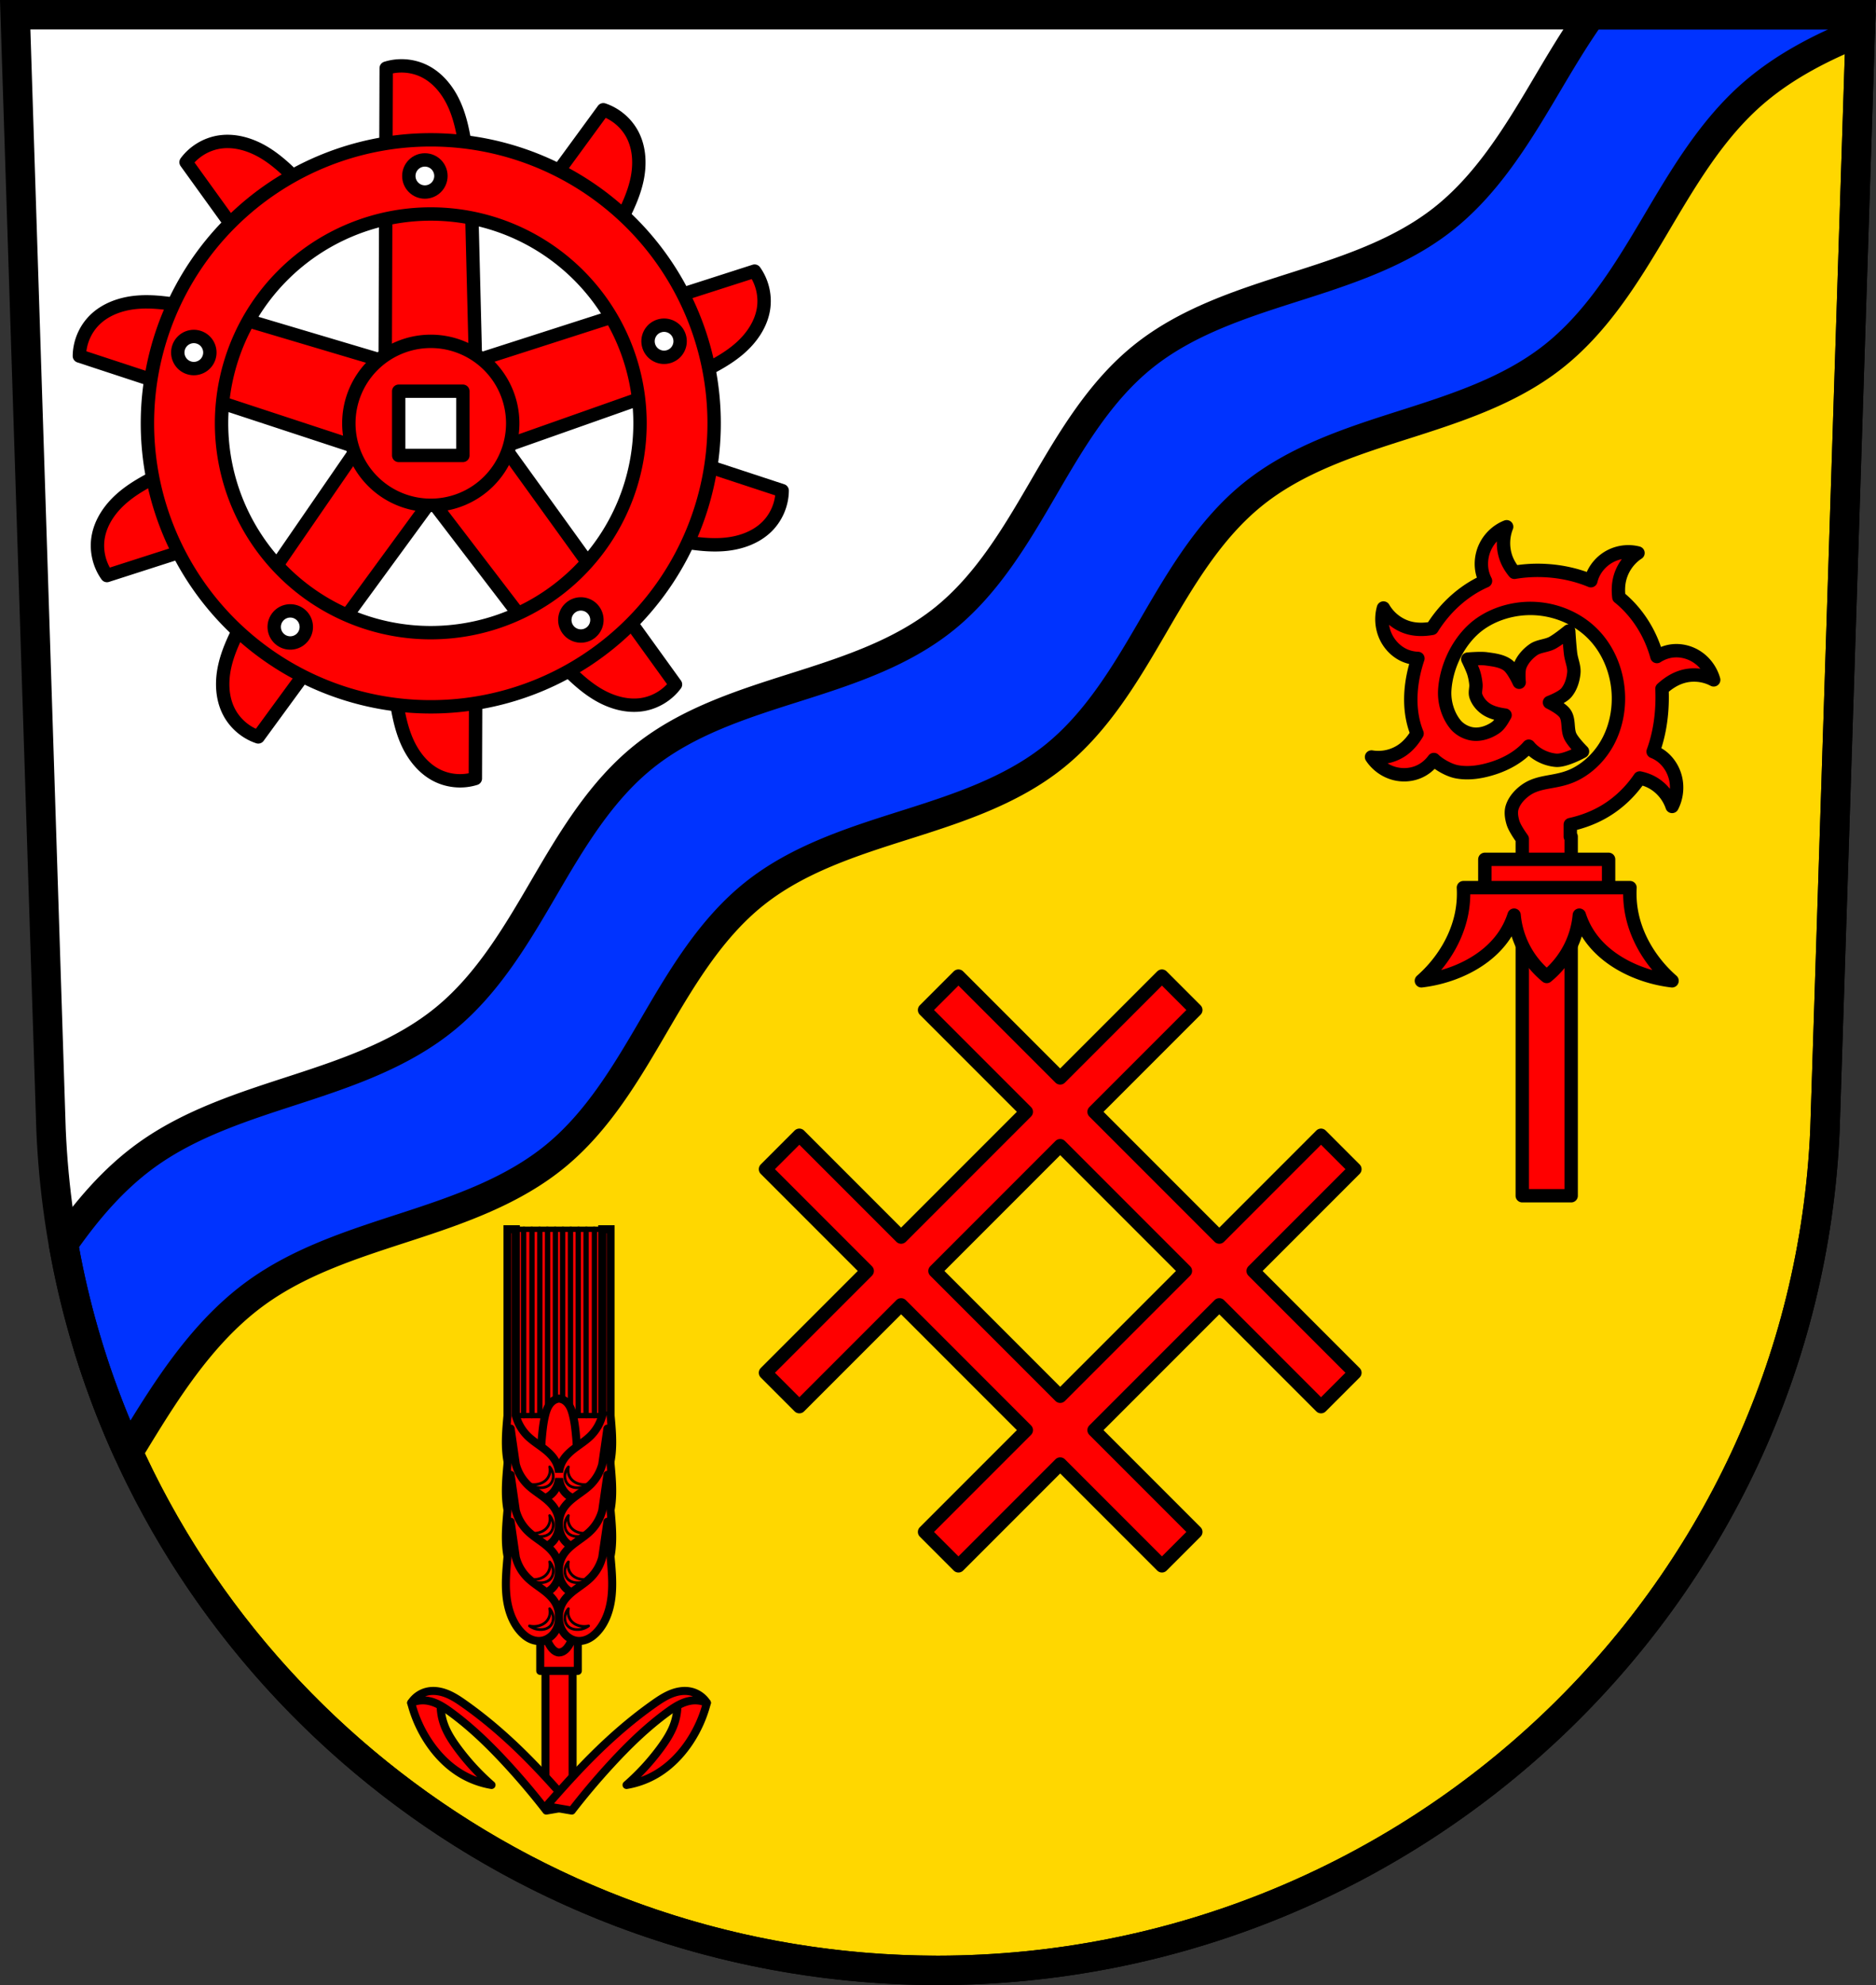 <svg xmlns="http://www.w3.org/2000/svg" width="748.09" height="791.22" viewBox="0 0 701.334 741.769"><rect x="0" y="0" width="701.334" height="741.769" fill="#333333" stroke="none"/><g transform="translate(-7.447 -52.906)"><path style="fill:#fff;fill-rule:evenodd;stroke:none;stroke-width:11;stroke-opacity:1" d="m13.126 58.406 13.398 416.625c7.415 175.25 153.92 314.046 331.59 314.144 177.51-.215 324.069-139.061 331.589-314.144l13.398-416.625h-344.98z"/><path style="fill:gold;fill-rule:evenodd;stroke:#000;stroke-width:11;stroke-linecap:butt;stroke-linejoin:round;stroke-opacity:1;stroke-miterlimit:4;stroke-dasharray:none;fill-opacity:1" d="M669.172 5.5 33.037 503.484C74.482 638.456 201.595 736.187 350.666 736.27c177.51-.215 324.07-139.062 331.59-314.145L695.654 5.5h-26.482z" transform="translate(7.447 52.906)"/><path style="fill:#03f;fill-rule:evenodd;stroke:#000;stroke-width:11;stroke-linecap:butt;stroke-linejoin:round;stroke-miterlimit:4;stroke-dasharray:none;stroke-opacity:1;fill-opacity:1" d="M594.8 5.5c-6.426 9.047-12.092 18.736-17.753 28.285-10.514 17.735-21.656 35.71-37.916 48.387-16.268 12.682-36.415 19.1-56.07 25.357-19.655 6.258-39.774 12.855-55.832 25.801-16.061 12.948-26.776 31.21-37.149 49.043-10.373 17.833-21.122 36.08-37.225 48.977-16.102 12.896-36.26 19.396-55.927 25.623-19.668 6.226-39.83 12.691-55.975 25.535-16.142 12.842-26.974 31.035-37.375 48.847-10.4 17.813-21.065 36.07-36.996 49.174-15.923 13.097-35.898 20.043-55.502 26.428-19.604 6.385-39.69 12.653-56.4 24.73-12.31 8.897-22.216 20.553-30.96 33.057a322.29 322.29 0 0 0 24.218 77.963c2.634-4.32 5.258-8.646 7.94-12.926 10.951-17.471 23.243-34.632 39.954-46.71 16.71-12.078 36.795-18.345 56.398-24.73 19.604-6.384 39.58-13.332 55.502-26.429 15.93-13.103 26.596-31.36 36.997-49.174 10.4-17.813 21.234-36.004 37.376-48.845 16.145-12.844 36.307-19.31 55.975-25.536 19.668-6.226 39.825-12.727 55.928-25.623 16.103-12.896 26.85-31.146 37.222-48.978 10.374-17.833 21.088-36.095 37.149-49.043 16.058-12.946 36.179-19.543 55.834-25.8 19.655-6.259 39.8-12.676 56.068-25.358 16.26-12.677 27.405-30.652 37.918-48.387 10.514-17.735 21.019-35.966 36.455-49.633 11.848-10.489 26.047-17.779 40.797-23.709l.203-6.326H594.801z" transform="translate(7.447 52.906)"/><path style="fill:none;fill-rule:evenodd;stroke:#000;stroke-width:11;stroke-opacity:1" d="m13.126 58.406 13.398 416.625c7.415 175.25 153.92 314.046 331.59 314.144 177.51-.215 324.069-139.061 331.589-314.144l13.398-416.625h-344.98z"/><path style="opacity:1;fill:red;fill-opacity:1;fill-rule:nonzero;stroke:#000;stroke-width:5;stroke-linecap:round;stroke-linejoin:round;stroke-miterlimit:4;stroke-dasharray:none;stroke-dashoffset:0;stroke-opacity:1" d="m441.832 417.649-38.04 38.04-38.04-38.04-12.664 12.664 38.04 38.04-46.811 46.811-38.04-38.04-12.665 12.665 38.04 38.04-38.04 38.04 12.665 12.664 38.04-38.04 46.811 46.812-38.04 38.04 12.664 12.664 38.04-38.04 38.04 38.039 12.664-12.665-38.04-38.038 46.812-46.812 38.039 38.04 12.664-12.665-38.039-38.04 38.04-38.04-12.664-12.664-38.04 38.04-46.811-46.81 38.04-38.04-12.665-12.665zm-38.04 63.369 46.812 46.81-46.812 46.812-46.81-46.811 46.81-46.811z"/><path style="fill:red;fill-opacity:1;fill-rule:evenodd;stroke:#000;stroke-width:5;stroke-linecap:round;stroke-linejoin:round;stroke-miterlimit:4;stroke-dasharray:none;stroke-opacity:1" d="M157.314 77.514a19.038 19.038 0 0 0-5.488.867l-.4 117.668 6.032 1.065a18.79 19.742 0 0 1 11.59-4.21 18.79 19.742 0 0 1 15.79 9.042l.722.127-1.606-64.256c-.245-9.81-.928-19.616-2.41-29.317-.856-5.604-1.901-11.244-4.207-16.423-2.306-5.18-6.001-9.917-11.053-12.49-2.761-1.408-5.872-2.109-8.97-2.073zM153.661 297.504c.392 5.413.96 10.81 1.78 16.176.856 5.604 1.901 11.247 4.207 16.426 2.306 5.179 6.001 9.916 11.053 12.49 4.418 2.252 9.728 2.694 14.458 1.205l.159-46.297H153.66zM92.574 105.756a19.732 19.732 0 0 0-3.163.24c-4.898.776-9.452 3.537-12.404 7.522l24.332 33.736 12.363-12.804 12.954-5.534a197.032 197.032 0 0 0-7.903-8.496c-3.986-4.03-8.147-7.981-13.056-10.816-3.99-2.303-8.55-3.831-13.123-3.848zM191.142 213.229l-3.438 1.676a18.79 19.742 0 0 1-18.656 17.482 18.79 19.742 0 0 1-7.178-1.504l37.18 48.576c5.965 7.793 12.28 15.326 19.18 22.303 3.986 4.031 8.149 7.98 13.058 10.815 4.91 2.834 10.684 4.495 16.284 3.609 4.898-.776 9.454-3.538 12.406-7.524l-68.836-95.433z"/><path style="fill:red;fill-opacity:1;fill-rule:evenodd;stroke:#000;stroke-width:5;stroke-linecap:round;stroke-linejoin:round;stroke-miterlimit:4;stroke-dasharray:none;stroke-opacity:1" d="M62.269 165.696a40.207 40.207 0 0 0-4.236.21c-5.639.593-11.285 2.646-15.293 6.655-3.507 3.507-5.569 8.42-5.614 13.379l111.787 36.736 2.215-4.164a18.79 19.742 0 0 1-.87-5.865 18.79 19.742 0 0 1 14.155-19.115l.776-1.46-61.608-18.326c-9.406-2.797-18.942-5.177-28.627-6.765-4.195-.688-8.444-1.282-12.685-1.285zM255.917 221.801l-4.097 24.725a26.428 26.428 0 0 1-1.727 6.32 197.99 197.99 0 0 0 11.938 2.356c5.594.917 11.283 1.665 16.921 1.072 5.639-.593 11.285-2.646 15.293-6.654 3.507-3.507 5.568-8.418 5.614-13.377L255.917 221.8z"/><path style="fill:red;fill-opacity:1;fill-rule:evenodd;stroke:#000;stroke-width:5;stroke-linecap:round;stroke-linejoin:round;stroke-miterlimit:4;stroke-dasharray:none;stroke-opacity:1" d="m149.384 208.356-36.463 52.933c-5.567 8.082-10.777 16.417-15.28 25.137-2.6 5.038-5.071 10.214-6.25 15.76-1.177 5.545-.97 11.552 1.604 16.603 2.252 4.42 6.288 7.896 10.99 9.471l69.477-94.969-1.164-1.205a18.79 19.742 0 0 1-3.25.301 18.79 19.742 0 0 1-18.79-19.74 18.79 19.742 0 0 1 .259-3.12l-1.133-1.171zM233 93.922l-27.141 37.098 25.568 18.629c2.809-4.533 5.47-9.154 7.916-13.893 2.601-5.037 5.07-10.216 6.248-15.761 1.178-5.546.97-11.551-1.603-16.602-2.252-4.419-6.286-7.896-10.989-9.47zM76.464 225.912a195.327 195.327 0 0 0-9.572 4.481c-5.065 2.546-10.108 5.284-14.32 9.078-4.213 3.794-7.575 8.774-8.461 14.373-.776 4.899.445 10.083 3.324 14.121l37.783-12.138-7.744-16.78-1.01-13.135zM289.55 154.215 177.52 190.21l.737 5.24a18.79 19.742 0 0 1 9.582 17.198 18.79 19.742 0 0 1-3.256 11.098l58.373-20.602c9.254-3.266 18.37-6.946 27.137-11.354 5.065-2.546 10.106-5.284 14.318-9.078 4.213-3.794 7.577-8.773 8.463-14.373.776-4.898-.445-10.084-3.324-14.123z"/><ellipse style="opacity:1;fill:none;fill-opacity:1;fill-rule:nonzero;stroke:#000;stroke-width:5;stroke-linecap:round;stroke-linejoin:round;stroke-miterlimit:4;stroke-dasharray:none;stroke-dashoffset:0;stroke-opacity:1" cx="169.048" cy="212.646" rx="18.79" ry="19.742"/><path style="opacity:1;fill:red;fill-opacity:1;fill-rule:nonzero;stroke:#000;stroke-width:5;stroke-linecap:round;stroke-linejoin:round;stroke-miterlimit:4;stroke-dasharray:none;stroke-dashoffset:0;stroke-opacity:1" d="M168.492 317.022a105.932 105.932 0 0 0 105.932-105.931 105.932 105.932 0 0 0-105.932-105.932A105.932 105.932 0 0 0 62.561 211.091a105.932 105.932 0 0 0 105.931 105.931zm0-27.71a78.222 78.222 0 0 1-78.22-78.221 78.222 78.222 0 0 1 78.22-78.223 78.222 78.222 0 0 1 78.223 78.223 78.222 78.222 0 0 1-78.223 78.22zm0-47.588a30.632 30.632 0 0 0 30.633-30.633 30.632 30.632 0 0 0-30.633-30.633 30.632 30.632 0 0 0-30.632 30.633 30.632 30.632 0 0 0 30.632 30.633zm11.993-18.641H156.5v-23.984h23.985v23.984z"/><circle r="6" cy="118.664" cx="166.285" style="opacity:1;fill:#fff;fill-opacity:1;fill-rule:nonzero;stroke:#000;stroke-width:5;stroke-linecap:round;stroke-linejoin:round;stroke-miterlimit:4;stroke-dasharray:none;stroke-dashoffset:0;stroke-opacity:1"/><circle style="opacity:1;fill:#fff;fill-opacity:1;fill-rule:nonzero;stroke:#000;stroke-width:5;stroke-linecap:round;stroke-linejoin:round;stroke-miterlimit:4;stroke-dasharray:none;stroke-dashoffset:0;stroke-opacity:1" cx="-14.454" cy="-362.239" r="6" transform="rotate(144.002)"/><circle r="6" cy="133.042" cx="-150.912" style="opacity:1;fill:#fff;fill-opacity:1;fill-rule:nonzero;stroke:#000;stroke-width:5;stroke-linecap:round;stroke-linejoin:round;stroke-miterlimit:4;stroke-dasharray:none;stroke-dashoffset:0;stroke-opacity:1" transform="rotate(-72.003)"/><circle r="6" cy="-164.199" cx="-262.587" style="opacity:1;fill:#fff;fill-opacity:1;fill-rule:nonzero;stroke:#000;stroke-width:5;stroke-linecap:round;stroke-linejoin:round;stroke-miterlimit:4;stroke-dasharray:none;stroke-dashoffset:0;stroke-opacity:1" transform="rotate(-144.007)"/><circle style="opacity:1;fill:#fff;fill-opacity:1;fill-rule:nonzero;stroke:#000;stroke-width:5;stroke-linecap:round;stroke-linejoin:round;stroke-miterlimit:4;stroke-dasharray:none;stroke-dashoffset:0;stroke-opacity:1" cx="250.63" cy="-187.41" r="6" transform="rotate(71.993)"/><path style="fill:red;stroke:#000;stroke-width:5;stroke-linecap:round;stroke-linejoin:round;stroke-miterlimit:4;stroke-dasharray:none;fill-opacity:1" d="m563.254 196.836-.01.004c-3.418 1.34-6.314 4.025-7.941 7.369-1.327 2.73-1.81 5.892-1.295 8.893.239 1.388.7 2.729 1.342 3.976-.895.396-1.77.812-2.637 1.272-5.66 2.998-10.614 7.32-14.559 12.43a49.893 49.893 0 0 0-2.79 4.02c-2.806.497-5.699.557-8.45-.157-4.033-1.048-7.611-3.79-9.717-7.448-1.027 3.584-.67 7.56.957 10.905 1.328 2.728 3.498 5.024 6.153 6.425 1.78.938 3.768 1.438 5.77 1.51a54.087 54.087 0 0 0-1.374 4.791c-1.495 6.37-1.834 13.121-.201 19.453a30.78 30.78 0 0 0 1.266 3.819c-1.37 2.29-3.058 4.374-5.182 5.94-3.37 2.484-7.737 3.522-11.844 2.827 2.045 3.098 5.256 5.37 8.82 6.239 2.908.708 6.037.49 8.792-.692 2.26-.97 4.238-2.592 5.69-4.603 1.52 1.566 5.336 3.933 8.47 4.554 4.65.922 9.635.033 14.14-1.46 4.401-1.46 8.71-3.818 12-7.135.301-.304.583-.62.864-.942 2.414 3 6.393 4.941 10.177 5.264 3.465.295 9.916-3.3 9.916-3.3s-3.493-3.468-4.55-5.657c-1.252-2.593-.345-6.055-1.928-8.453-1.336-2.024-5.86-4.211-5.86-4.211s4.705-1.767 6.278-3.614c1.706-2.004 2.563-4.764 2.822-7.402.234-2.39-.901-4.716-1.203-7.1-.36-2.835-.711-8.546-.711-8.546s-3.934 3.236-6.168 4.416c-2.225 1.174-5.04 1.114-7.094 2.576-2.118 1.508-4.01 3.626-4.95 6.078-.725 1.887-.31 6.064-.31 6.064s-2.198-4.865-4.24-6.379c-2.243-1.662-5.254-1.994-8.004-2.373-2.303-.317-6.968.11-6.968.11s1.67 3.365 2.22 5.154c.421 1.368.681 2.784.817 4.211.14 1.47-.471 3.036 0 4.432.624 1.85 1.964 3.501 3.531 4.634 2.06 1.49 4.687 2.09 7.187 2.467.056.008.128.01.186.016-.982 1.735-1.995 3.614-3.625 4.728-2.364 1.617-5.387 2.661-8.219 2.358-2.508-.269-5.09-1.612-6.709-3.582-2.834-3.449-4.283-8.38-3.994-12.87.527-8.17 4.375-16.631 10.225-22.247 5.293-5.084 12.865-7.879 20.277-8.22 9.248-.424 18.709 3.078 25.184 9.821 5.835 6.079 9.062 14.552 9.238 23.051.118 5.723-1.105 11.502-3.732 16.56-2.628 5.059-6.672 9.371-11.612 12.098-7.228 3.994-13.651 2.393-19.2 6.254-2.265 1.575-4.34 3.848-5.183 6.506-.577 1.823-.238 3.902.309 5.734.603 2.017 2.745 5.072 3.469 6.073V446.81H587.373V312.623h-.326v-4.496c4.629-1.01 9.105-2.705 13.17-5.168 5.07-3.072 9.445-7.308 12.8-12.256 1.39.299 2.743.737 4.026 1.367 3.75 1.844 6.716 5.259 8.066 9.27 1.704-3.306 2.147-7.266 1.203-10.873-.769-2.943-2.45-5.648-4.78-7.557a13.28 13.28 0 0 0-3.518-2.058c2.208-6.039 3.244-12.535 3.363-18.997.027-1.485.01-2.976-.063-4.462 2.12-1.934 4.522-3.537 7.22-4.414 3.962-1.292 8.43-.896 12.12 1.068-.992-3.593-3.351-6.78-6.474-8.736-2.547-1.596-5.594-2.37-8.575-2.122-2.19.183-4.315.939-6.17 2.137a46.583 46.583 0 0 0-1.603-4.793c-2.638-6.66-6.893-12.664-12.38-17.174-.082-.067-.167-.123-.249-.19-.255-2.126-.243-4.271.201-6.362.879-4.146 3.443-7.889 6.953-10.166a14.455 14.455 0 0 0-3.408-.455 14.654 14.654 0 0 0-7.248 1.806c-2.627 1.452-4.816 3.75-6.092 6.504-.37.8-.656 1.642-.865 2.5-5.126-2.134-10.645-3.363-16.178-3.74a54.838 54.838 0 0 0-3.33-.127c-3.04-.022-6.09.215-9.084.725-1.152-1.406-2.135-2.935-2.838-4.622-1.625-3.904-1.641-8.473-.06-12.396z" transform="translate(7.447 52.906)"/><path style="opacity:1;fill:red;fill-opacity:1;fill-rule:nonzero;stroke:#000;stroke-width:5;stroke-linecap:round;stroke-linejoin:round;stroke-miterlimit:4;stroke-dasharray:none;stroke-dashoffset:0;stroke-opacity:1" d="M562.547 374.015h46.267v12.778h-46.267z"/><path style="fill:red;fill-rule:evenodd;stroke:#000;stroke-width:5;stroke-linecap:round;stroke-linejoin:round;stroke-miterlimit:4;stroke-dasharray:none;stroke-opacity:1;fill-opacity:1" d="M554.54 384.59a38.6 38.6 0 0 1-.734 9.988c-1.237 5.99-3.905 11.644-7.49 16.598a49.694 49.694 0 0 1-7.49 8.225 51.37 51.37 0 0 0 13.953-3.672c6.814-2.869 13.106-7.348 17.185-13.514a29.88 29.88 0 0 0 3.524-7.344 33.57 33.57 0 0 0 3.379 11.897 33.606 33.606 0 0 0 8.812 11.017 33.606 33.606 0 0 0 8.813-11.017 33.57 33.57 0 0 0 3.379-11.897 29.886 29.886 0 0 0 3.525 7.344c4.08 6.166 10.37 10.645 17.184 13.514a51.384 51.384 0 0 0 13.955 3.672 49.706 49.706 0 0 1-7.492-8.225c-3.586-4.954-6.254-10.609-7.49-16.598a38.6 38.6 0 0 1-.735-9.988h-62.277z"/><path style="opacity:1;fill:red;fill-opacity:1;fill-rule:nonzero;stroke:#000;stroke-width:3;stroke-linecap:round;stroke-linejoin:round;stroke-miterlimit:4;stroke-dasharray:none;stroke-dashoffset:0;stroke-opacity:1" d="M211.369 676.698h10.143v46.77h-10.143z"/><path d="M197.892 567.629h37.099v32.433h-37.099zM209.415 666.08h14.05v11.193h-14.05z" style="fill:red;stroke:#000;stroke-width:3;stroke-linecap:round;stroke-linejoin:round;fill-opacity:1"/><rect ry="14.387" style="fill:red;stroke:#000;stroke-width:3;stroke-linecap:round;stroke-linejoin:round;fill-opacity:1" rx="14.387" y="594.543" x="210.034" height="75.833" width="12.807"/><path style="fill:red;stroke:#000;stroke-width:2;stroke-linecap:round;stroke-linejoin:round;stroke-miterlimit:4;stroke-dasharray:none;fill-opacity:1" d="M200.287 512.234h3.124v69.633h-3.124zM229.462 512.234h3.125v69.633h-3.125zM214.877 512.234H218v69.633h-3.124z"/><path style="fill:red;stroke:#000;stroke-width:2;stroke-linecap:round;stroke-linejoin:round;stroke-miterlimit:4;stroke-dasharray:none;fill-opacity:1" d="M211.957 512.234h3.125v69.633h-3.125zM217.792 512.234h3.125v69.633h-3.125z"/><path style="fill:red;stroke:#000;stroke-width:2;stroke-linecap:round;stroke-linejoin:round;stroke-miterlimit:4;stroke-dasharray:none;fill-opacity:1" d="M209.042 512.234h3.124v69.633h-3.124zM220.712 512.234h3.125v69.633h-3.125z"/><path style="fill:red;stroke:#000;stroke-width:2;stroke-linecap:round;stroke-linejoin:round;stroke-miterlimit:4;stroke-dasharray:none;fill-opacity:1" d="M206.122 512.234h3.124v69.633h-3.124zM223.627 512.234h3.125v69.633h-3.125z"/><path style="fill:red;stroke:#000;stroke-width:2;stroke-linecap:round;stroke-linejoin:round;stroke-miterlimit:4;stroke-dasharray:none;fill-opacity:1" d="M203.206 512.234h3.125v69.633h-3.125zM226.547 512.234h3.125v69.633h-3.125z"/><path style="fill:red;fill-rule:evenodd;stroke:#000;stroke-width:3;fill-opacity:1" d="M216.44 575.515c-.616.06-1.218.25-1.761.552-.959.533-1.71 1.405-2.248 2.38-.538.974-.875 2.052-1.148 3.138-.696 2.766-.993 5.618-1.252 8.461-.196 2.15-.366 4.353.179 6.44a9.61 9.61 0 0 0 2.715 4.56 9.349 9.349 0 0 0 3.515 2.068 9.356 9.356 0 0 0 3.514-2.068 9.613 9.613 0 0 0 2.715-4.56c.546-2.085.375-4.289.18-6.44-.26-2.843-.557-5.696-1.253-8.461-.273-1.085-.61-2.163-1.148-3.138-.538-.975-1.29-1.846-2.248-2.38a4.546 4.546 0 0 0-1.76-.552z"/><path style="fill:red;stroke:#000;stroke-width:3;stroke-linecap:round;fill-opacity:1" d="M197.162 512.234v69.633c-.429 4.77-.87 9.578-.381 14.343.488 4.765 1.993 9.558 5.091 13.134.963 1.111 2.078 2.099 3.36 2.788 1.282.69 2.74 1.072 4.182.958 1.858-.146 3.616-1.124 4.853-2.558 1.236-1.434 1.963-3.297 2.168-5.202l.004-.044c.001.014.001.03.003.044.206 1.905.933 3.769 2.17 5.202 1.236 1.434 2.994 2.412 4.852 2.558 1.442.114 2.9-.268 4.182-.958 1.282-.69 2.397-1.677 3.36-2.788 3.099-3.576 4.603-8.37 5.091-13.134.489-4.764.048-9.572-.381-14.343v-69.633h-3.125v69.633a16.666 16.666 0 0 1-4.184 7.405c-1.69 1.725-3.727 3.037-5.659 4.469-1.932 1.432-3.812 3.044-5.005 5.164a10.727 10.727 0 0 0-1.302 4.208 10.718 10.718 0 0 0-1.303-4.208c-1.193-2.12-3.073-3.732-5.005-5.164-1.931-1.432-3.968-2.744-5.658-4.469a16.678 16.678 0 0 1-4.185-7.405v-69.633h-3.125z"/><path d="M212.927 601.046a5.265 5.265 0 0 1-.08 2.77 5.11 5.11 0 0 1-1.48 2.313c-.636.566-1.406.958-2.211 1.204a7.313 7.313 0 0 1-3.771.135 7.032 7.032 0 0 0 4.81 1.337c1.046-.101 2.098-.463 2.862-1.204a4 4 0 0 0 1.027-1.724 4.833 4.833 0 0 0 .144-2.022 5.266 5.266 0 0 0-1.3-2.81zm7.028 0a5.265 5.265 0 0 0-1.3 2.81 4.833 4.833 0 0 0 .143 2.023 4.002 4.002 0 0 0 1.026 1.724c.764.74 1.816 1.102 2.861 1.204a7.036 7.036 0 0 0 4.812-1.338 7.313 7.313 0 0 1-3.77-.134c-.806-.247-1.576-.638-2.212-1.204a5.135 5.135 0 0 1-1.48-2.312 5.264 5.264 0 0 1-.08-2.771z" style="fill-rule:evenodd;stroke:#000;stroke-width:1;stroke-linejoin:round;fill:red;fill-opacity:1"/><path style="fill:red;fill-rule:evenodd;stroke:#000;stroke-width:3;stroke-linejoin:round;fill-opacity:1" d="M200.287 600.062a16.665 16.665 0 0 0 4.184 7.405c1.69 1.725 3.727 3.036 5.659 4.468 1.932 1.433 3.812 3.045 5.004 5.165 1.083 1.925 1.539 4.212 1.3 6.42-.205 1.906-.932 3.769-2.169 5.202-1.237 1.434-2.995 2.412-4.853 2.559-1.442.114-2.9-.269-4.181-.959-1.283-.69-2.398-1.677-3.36-2.788-3.1-3.576-4.604-8.369-5.092-13.133-.488-4.765-.047-9.573.382-14.344l1.199-13.33 1.927 13.33z"/><path style="fill-rule:evenodd;stroke:#000;stroke-width:1;stroke-linejoin:round;fill:red;fill-opacity:1" d="M205.383 625.666c1.24.286 2.553.24 3.771-.134.805-.247 1.575-.639 2.211-1.204a5.134 5.134 0 0 0 1.48-2.312 5.26 5.26 0 0 0 .08-2.771 5.262 5.262 0 0 1 1.301 2.81c.091.675.05 1.37-.144 2.022a4.002 4.002 0 0 1-1.026 1.724c-.763.74-1.816 1.102-2.861 1.204a7.035 7.035 0 0 1-4.812-1.339z"/><path style="fill:red;fill-rule:evenodd;stroke:#000;stroke-width:3;stroke-linejoin:round;fill-opacity:1" d="M232.591 600.062a16.665 16.665 0 0 1-4.184 7.405c-1.69 1.725-3.727 3.036-5.659 4.468-1.931 1.433-3.812 3.045-5.004 5.165-1.083 1.925-1.539 4.212-1.3 6.42.205 1.906.932 3.769 2.169 5.202 1.237 1.434 2.995 2.412 4.853 2.559 1.442.114 2.9-.269 4.181-.959 1.283-.69 2.398-1.677 3.36-2.788 3.1-3.576 4.604-8.369 5.092-13.133.488-4.765.047-9.573-.382-14.344l-1.199-13.33-1.927 13.33z"/><path style="fill-rule:evenodd;stroke:#000;stroke-width:1;stroke-linejoin:round;fill:red;fill-opacity:1" d="M227.495 625.666a7.313 7.313 0 0 1-3.771-.134c-.805-.247-1.575-.639-2.21-1.204a5.134 5.134 0 0 1-1.48-2.312 5.26 5.26 0 0 1-.081-2.771 5.262 5.262 0 0 0-1.301 2.81 4.832 4.832 0 0 0 .144 2.022 4.002 4.002 0 0 0 1.026 1.724c.764.74 1.816 1.102 2.861 1.204a7.035 7.035 0 0 0 4.812-1.339z"/><path style="fill:red;fill-rule:evenodd;stroke:#000;stroke-width:3;stroke-linejoin:round;fill-opacity:1" d="M200.287 617.34a16.665 16.665 0 0 0 4.184 7.405c1.69 1.726 3.727 3.037 5.659 4.47 1.932 1.431 3.812 3.044 5.004 5.164 1.083 1.924 1.539 4.211 1.3 6.42-.205 1.905-.932 3.768-2.169 5.202-1.237 1.434-2.995 2.412-4.853 2.559-1.442.113-2.9-.27-4.181-.959-1.283-.69-2.398-1.677-3.36-2.788-3.1-3.576-4.604-8.369-5.092-13.134-.488-4.764-.047-9.572.382-14.343l1.199-13.331 1.927 13.331z"/><path style="fill:red;fill-rule:evenodd;stroke:#000;stroke-width:3;stroke-linejoin:round;fill-opacity:1" d="M232.591 617.34a16.665 16.665 0 0 1-4.184 7.405c-1.69 1.726-3.727 3.037-5.659 4.47-1.931 1.431-3.812 3.044-5.004 5.164-1.083 1.924-1.539 4.211-1.3 6.42.205 1.905.932 3.768 2.169 5.202 1.237 1.434 2.995 2.412 4.853 2.559 1.442.113 2.9-.27 4.181-.959 1.283-.69 2.398-1.677 3.36-2.788 3.1-3.576 4.604-8.369 5.092-13.134.488-4.764.047-9.572-.382-14.343l-1.199-13.331-1.927 13.331zM200.287 634.857a16.665 16.665 0 0 0 4.184 7.405c1.69 1.725 3.727 3.037 5.659 4.47 1.932 1.431 3.812 3.044 5.004 5.163 1.083 1.925 1.539 4.212 1.3 6.421-.205 1.905-.932 3.768-2.169 5.202-1.237 1.434-2.995 2.412-4.853 2.559-1.442.113-2.9-.27-4.181-.959-1.283-.69-2.398-1.677-3.36-2.788-3.1-3.576-4.604-8.37-5.092-13.134-.488-4.764-.047-9.572.382-14.343l1.199-13.331 1.927 13.331z"/><path style="fill-rule:evenodd;stroke:#000;stroke-width:1;stroke-linejoin:round;stroke-miterlimit:4;stroke-dasharray:none;fill:red;fill-opacity:1" d="M205.383 660.462c1.24.286 2.553.24 3.771-.134.805-.247 1.575-.639 2.211-1.204a5.134 5.134 0 0 0 1.48-2.313 5.26 5.26 0 0 0 .08-2.77 5.262 5.262 0 0 1 1.301 2.81c.091.674.05 1.37-.144 2.021a4.001 4.001 0 0 1-1.026 1.724c-.763.741-1.816 1.103-2.861 1.204a7.035 7.035 0 0 1-4.812-1.338z"/><path style="fill:red;fill-rule:evenodd;stroke:#000;stroke-width:3;stroke-linejoin:round;fill-opacity:1" d="M232.591 634.857a16.665 16.665 0 0 1-4.184 7.405c-1.69 1.725-3.727 3.037-5.659 4.47-1.931 1.431-3.812 3.044-5.004 5.163-1.083 1.925-1.539 4.212-1.3 6.421.205 1.905.932 3.768 2.169 5.202 1.237 1.434 2.995 2.412 4.853 2.559 1.442.113 2.9-.27 4.181-.959 1.283-.69 2.398-1.677 3.36-2.788 3.1-3.576 4.604-8.37 5.092-13.134.488-4.764.047-9.572-.382-14.343l-1.199-13.331-1.927 13.331z"/><path style="fill-rule:evenodd;stroke:#000;stroke-width:1;stroke-linejoin:round;stroke-miterlimit:4;stroke-dasharray:none;fill:red;fill-opacity:1" d="M227.495 660.462a7.313 7.313 0 0 1-3.771-.134c-.805-.247-1.575-.639-2.21-1.204a5.134 5.134 0 0 1-1.48-2.313 5.26 5.26 0 0 1-.081-2.77 5.262 5.262 0 0 0-1.301 2.81 4.832 4.832 0 0 0 .144 2.021 4.002 4.002 0 0 0 1.026 1.724c.764.741 1.816 1.103 2.861 1.204a7.035 7.035 0 0 0 4.812-1.338z"/><path style="fill-rule:evenodd;stroke:#000;stroke-width:1;stroke-linejoin:round;fill:red;fill-opacity:1" d="M212.923 636.524a5.265 5.265 0 0 1-.08 2.77 5.11 5.11 0 0 1-1.48 2.313c-.636.566-1.406.959-2.211 1.205a7.313 7.313 0 0 1-3.772.134 7.033 7.033 0 0 0 4.812 1.338c1.045-.101 2.098-.463 2.861-1.204a3.999 3.999 0 0 0 1.026-1.724 4.837 4.837 0 0 0 .144-2.023 5.263 5.263 0 0 0-1.3-2.81zm7.028 0a5.263 5.263 0 0 0-1.3 2.81 4.838 4.838 0 0 0 .144 2.023 4.001 4.001 0 0 0 1.026 1.724c.763.74 1.816 1.102 2.86 1.204a7.036 7.036 0 0 0 4.813-1.338 7.313 7.313 0 0 1-3.771-.134c-.806-.247-1.576-.639-2.211-1.205a5.135 5.135 0 0 1-1.48-2.312 5.264 5.264 0 0 1-.08-2.771z"/><path style="fill:red;fill-opacity:1;fill-rule:evenodd;stroke:#000;stroke-width:3;stroke-linecap:round;stroke-linejoin:round;stroke-miterlimit:4;stroke-dasharray:none;stroke-opacity:1" d="M161.167 689.203a47.649 47.649 0 0 0 6.42 14.487c3.2 4.835 7.335 9.109 12.319 12.072a32.676 32.676 0 0 0 11.294 4.132 86.127 86.127 0 0 1-12.757-13.878c-2.062-2.806-3.972-5.776-5.102-9.07a21.612 21.612 0 0 1-1.115-8.46l-5.496-2.691-5.563 3.408z"/><path style="fill:red;fill-opacity:1;fill-rule:evenodd;stroke:#000;stroke-width:3;stroke-linecap:round;stroke-linejoin:round;stroke-miterlimit:4;stroke-dasharray:none;stroke-opacity:1" d="m221.197 727.824-9.516 1.64a263.84 263.84 0 0 0-14.655-17.358c-6.49-7.048-13.394-13.767-21.13-19.421-2.84-2.077-5.956-4.067-9.462-4.368a10.749 10.749 0 0 0-5.267.886 9.765 9.765 0 0 1 6.151-4.237c2.423-.505 4.971-.056 7.266.872 2.294.928 4.372 2.314 6.394 3.74 8.377 5.908 16.129 12.674 23.37 19.929 4.577 4.584 8.953 9.364 13.247 14.212a591.656 591.656 0 0 1 3.602 4.105zM271.71 689.203a47.649 47.649 0 0 1-6.42 14.487c-3.2 4.835-7.334 9.109-12.318 12.072a32.676 32.676 0 0 1-11.294 4.132 86.127 86.127 0 0 0 12.758-13.878c2.061-2.806 3.971-5.776 5.1-9.07a21.612 21.612 0 0 0 1.116-8.46l5.496-2.691 5.563 3.408z"/><path style="fill:red;fill-opacity:1;fill-rule:evenodd;stroke:#000;stroke-width:3;stroke-linecap:round;stroke-linejoin:round;stroke-miterlimit:4;stroke-dasharray:none;stroke-opacity:1" d="m211.681 727.824 9.516 1.64a263.84 263.84 0 0 1 14.655-17.358c6.49-7.048 13.394-13.767 21.13-19.421 2.84-2.077 5.956-4.067 9.462-4.368a10.749 10.749 0 0 1 5.267.886 9.765 9.765 0 0 0-6.151-4.237c-2.423-.505-4.971-.056-7.266.872-2.294.928-4.372 2.314-6.394 3.74-8.377 5.908-16.129 12.674-23.37 19.929-4.577 4.584-8.952 9.364-13.247 14.212a591.656 591.656 0 0 0-3.602 4.105z"/></g></svg>